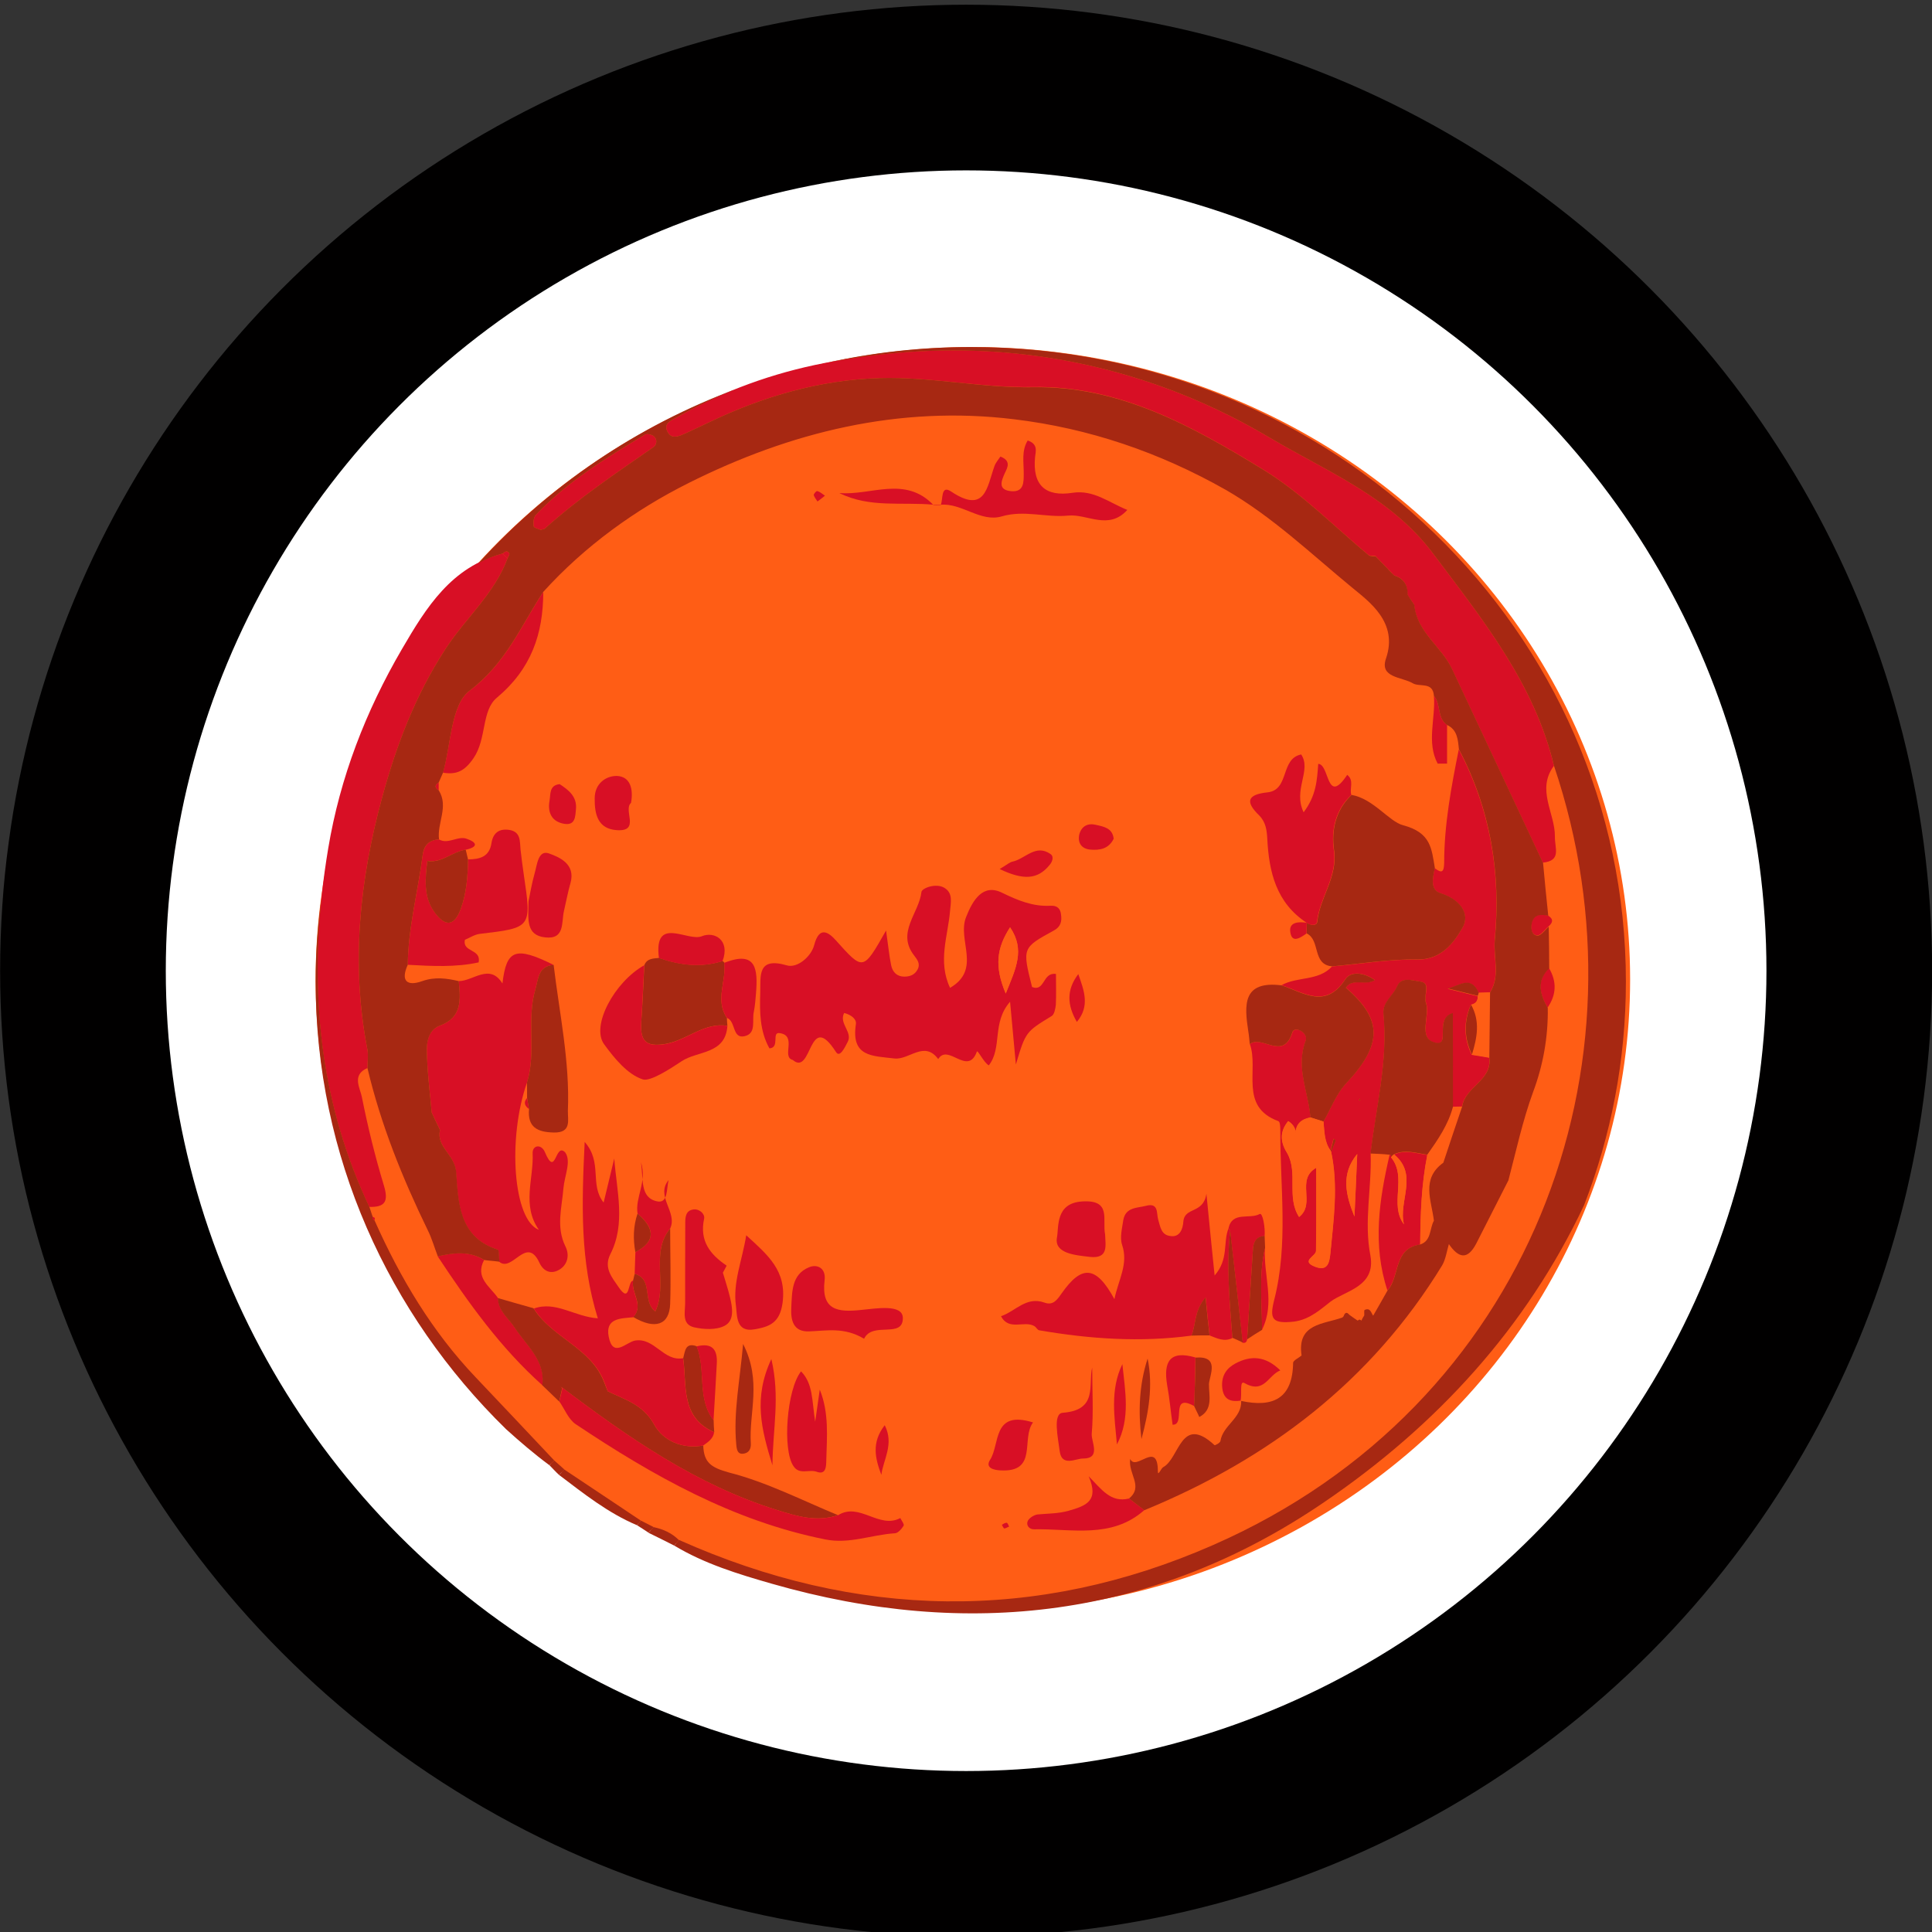 <?xml version="1.0" encoding="utf-8"?>
<!-- Generator: Adobe Illustrator 16.0.4, SVG Export Plug-In . SVG Version: 6.00 Build 0)  -->
<!DOCTYPE svg PUBLIC "-//W3C//DTD SVG 1.1//EN" "http://www.w3.org/Graphics/SVG/1.1/DTD/svg11.dtd">
<svg version="1.1" xmlns="http://www.w3.org/2000/svg" xmlns:xlink="http://www.w3.org/1999/xlink" x="0px" y="0px" width="16px"
	 height="16px" viewBox="0 0 16 16" enable-background="new 0 0 16 16" xml:space="preserve">
<rect x="0" y="0" width="16" height="16" fill="#333333" stroke="none"/>
<g id="Layer_3">
	<circle fill-rule="evenodd" clip-rule="evenodd" fill="#010000" cx="8.001" cy="8.039" r="8"/>
	<circle fill-rule="evenodd" clip-rule="evenodd" fill="#FFFFFF" cx="8.001" cy="8.039" r="6.628"/>
</g>
<g id="Layer_2_1_">
	<g>
		<ellipse fill-rule="evenodd" clip-rule="evenodd" fill="#FF5D15" cx="8.057" cy="8.111" rx="5.443" ry="5.237"/>
		<path fill-rule="evenodd" clip-rule="evenodd" fill="#A72812" d="M5.275,12.631c-0.24-0.101-0.441-0.262-0.646-0.417
			c0.015-0.013,0.028-0.028,0.043-0.045c0.212,0.142,0.424,0.282,0.635,0.424C5.297,12.606,5.286,12.619,5.275,12.631z"/>
		<path fill-rule="evenodd" clip-rule="evenodd" fill="#A72812" d="M5.584,12.8c-0.072-0.036-0.142-0.072-0.213-0.106
			c0.015-0.016,0.028-0.032,0.042-0.047c0.08,0.017,0.151,0.049,0.209,0.107C5.61,12.77,5.597,12.784,5.584,12.8z"/>
		<path fill-rule="evenodd" clip-rule="evenodd" fill="#A72812" d="M5.371,12.693c-0.031-0.021-0.064-0.042-0.096-0.062
			c0.011-0.012,0.022-0.024,0.033-0.038c0.035,0.018,0.071,0.036,0.106,0.054C5.399,12.661,5.386,12.678,5.371,12.693z"/>
		<path fill-rule="evenodd" clip-rule="evenodd" fill="#A72812" d="M4.629,12.214c-0.026-0.024-0.052-0.053-0.078-0.079
			c0.012-0.016,0.025-0.028,0.039-0.04c0.027,0.024,0.056,0.049,0.083,0.074C4.657,12.186,4.644,12.201,4.629,12.214z"/>
		<path fill-rule="evenodd" clip-rule="evenodd" fill="#D80F25" d="M12.869,6.342c-0.148,0.198,0.01,0.392,0.008,0.586
			c-0.002,0.097,0.057,0.2-0.1,0.216c-0.252-0.536-0.502-1.072-0.754-1.607c-0.088-0.186-0.291-0.305-0.312-0.53
			c-0.02-0.029-0.039-0.058-0.059-0.086l0.004,0.006c0.002-0.082-0.031-0.138-0.111-0.162l0.004,0.004
			c-0.018-0.02-0.037-0.039-0.057-0.059l0.006,0.006c-0.037-0.038-0.072-0.075-0.109-0.113l0.006,0.003
			c-0.02-0.002-0.037-0.004-0.057-0.006c-0.291-0.241-0.553-0.513-0.879-0.713c-0.588-0.36-1.188-0.694-1.903-0.682
			C8.13,3.214,7.71,3.119,7.288,3.131C6.795,3.145,6.319,3.282,5.87,3.498c-0.064,0.031-0.128,0.06-0.192,0.09
			C5.629,3.61,5.568,3.639,5.534,3.585c-0.051-0.08,0.029-0.104,0.08-0.133c0.379-0.216,0.788-0.363,1.211-0.445
			C7.768,2.825,8.7,2.873,9.613,3.199c0.316,0.113,0.619,0.257,0.906,0.428c0.477,0.283,1.002,0.49,1.354,0.964
			C12.281,5.135,12.707,5.662,12.869,6.342z"/>
		<path fill-rule="evenodd" clip-rule="evenodd" fill="#D80F25" d="M10.613,8.159c0.131-0.074,0.305-0.032,0.418-0.155
			c0.234-0.021,0.471-0.061,0.705-0.057c0.201,0.003,0.303-0.14,0.373-0.259c0.072-0.122-0.021-0.24-0.178-0.29
			c-0.092-0.028-0.064-0.131-0.049-0.208c0.062,0.048,0.076,0.028,0.078-0.044c0-0.318,0.059-0.63,0.121-0.94
			c0.262,0.498,0.35,1.027,0.297,1.582c-0.012,0.143,0.047,0.295-0.039,0.432c-0.029,0.001-0.062,0.002-0.094,0.003
			c-0.064-0.148-0.164-0.057-0.256-0.034c0.084,0.02,0.164,0.041,0.248,0.061c0.004,0.04-0.018,0.065-0.057,0.072
			c-0.059,0.138-0.059,0.274,0.008,0.414c0.049,0.008,0.096,0.015,0.145,0.024c0.025,0.189-0.201,0.24-0.225,0.405
			c-0.025,0-0.051,0-0.076,0.002c0-0.254,0-0.51,0-0.775c-0.16,0.046-0.014,0.277-0.146,0.245C11.74,8.6,11.844,8.418,11.811,8.308
			c-0.008-0.016-0.002-0.035-0.004-0.052c-0.002-0.048,0.033-0.118-0.047-0.127c-0.064-0.009-0.154-0.042-0.189,0.039
			c-0.033,0.081-0.123,0.13-0.113,0.232c0.037,0.393-0.062,0.771-0.107,1.154c0.01,0.282-0.057,0.562-0.002,0.843
			c0.047,0.258-0.207,0.292-0.328,0.381c-0.072,0.054-0.17,0.15-0.305,0.167c-0.182,0.02-0.203-0.022-0.164-0.178
			c0.119-0.465,0.049-0.938,0.051-1.406c0-0.028-0.002-0.072-0.016-0.076c-0.328-0.121-0.16-0.424-0.236-0.638
			c0.102-0.079,0.277,0.142,0.352-0.096c0.018-0.06,0.135,0.002,0.111,0.066c-0.086,0.224,0.023,0.425,0.039,0.637
			c-0.16,0.03-0.119,0.159-0.127,0.264c-0.002-0.079,0.041-0.171-0.057-0.233c-0.078,0.095-0.061,0.183-0.006,0.27
			c0.088,0.161-0.01,0.362,0.096,0.524C10.9,9.967,10.727,9.77,10.9,9.671c0,0.237,0.002,0.465-0.002,0.69
			c-0.002,0.043-0.131,0.083-0.006,0.13c0.104,0.04,0.117-0.037,0.125-0.111c0.027-0.28,0.066-0.561,0.006-0.843
			c0.014-0.029,0.025-0.06,0.037-0.09c0.002-0.004-0.012-0.011-0.016-0.017c-0.008,0.032-0.018,0.064-0.025,0.099
			c-0.053-0.072-0.051-0.157-0.059-0.241c0.061-0.104,0.104-0.226,0.184-0.312c0.305-0.324,0.311-0.531,0.002-0.797
			c0.059-0.085,0.162-0.013,0.24-0.063c-0.088-0.063-0.199-0.076-0.244-0.008C10.98,8.358,10.797,8.219,10.613,8.159z
			 M11.217,10.075c0.008-0.171,0.016-0.344,0.023-0.518C11.102,9.723,11.145,9.898,11.217,10.075z M11.262,9.097l-0.008,0.016
			l0.012,0.002L11.262,9.097z"/>
		<path fill-rule="evenodd" clip-rule="evenodd" fill="#D80F25" d="M3.043,8.845C2.91,8.902,2.983,9.012,2.997,9.086
			c0.049,0.246,0.109,0.49,0.182,0.731c0.039,0.129,0.014,0.182-0.121,0.178c-0.449-0.951-0.511-1.948-0.34-2.968
			c0.098-0.588,0.311-1.138,0.611-1.652C3.53,5.03,3.739,4.693,4.163,4.584c0.013,0.013,0.026,0.026,0.04,0.04
			C4.095,4.917,3.853,5.121,3.688,5.376C3.438,5.761,3.281,6.176,3.165,6.603c-0.186,0.682-0.26,1.38-0.123,2.085
			C3.052,8.739,3.043,8.794,3.043,8.845z"/>
		<path fill-rule="evenodd" clip-rule="evenodd" fill="#D80F25" d="M3.636,6.952C3.713,6.995,3.79,6.92,3.864,6.946
			c0.085,0.029,0.101,0.067-0.006,0.091C3.747,7.051,3.66,7.15,3.539,7.129c-0.018,0.147-0.034,0.298,0.06,0.426
			C3.683,7.671,3.76,7.679,3.816,7.527c0.048-0.134,0.058-0.271,0.06-0.41c0.096,0,0.177-0.021,0.194-0.134
			C4.083,6.898,4.133,6.86,4.218,6.873c0.097,0.016,0.086,0.095,0.093,0.164c0.008,0.07,0.017,0.14,0.027,0.208
			c0.065,0.439,0.065,0.438-0.365,0.489C3.931,7.739,3.891,7.766,3.85,7.783C3.827,7.888,3.987,7.856,3.964,7.97
			c-0.19,0.042-0.389,0.031-0.587,0.02C3.38,7.683,3.461,7.385,3.5,7.083C3.511,7.003,3.552,6.955,3.636,6.952z"/>
		<path fill-rule="evenodd" clip-rule="evenodd" fill="#D80F25" d="M4.499,4.902c0,0.348-0.1,0.638-0.384,0.876
			c-0.129,0.107-0.083,0.339-0.193,0.5C3.847,6.388,3.78,6.417,3.668,6.399C3.736,6.165,3.733,5.838,3.889,5.72
			C4.188,5.496,4.313,5.187,4.499,4.902z"/>
		<path fill-rule="evenodd" clip-rule="evenodd" fill="#D80F25" d="M4.009,10.435c-0.078,0.148,0.051,0.22,0.116,0.316
			c0.002,0.108,0.088,0.167,0.139,0.245c0.096,0.149,0.255,0.271,0.229,0.477c-0.347-0.309-0.614-0.684-0.868-1.068
			C3.755,10.374,3.886,10.357,4.009,10.435z"/>
		<path fill-rule="evenodd" clip-rule="evenodd" fill="#D80F25" d="M11.49,10.687c-0.125-0.379-0.068-0.752,0.018-1.123
			c-0.002,0,0.012,0.005,0.012,0.005v0.016c0.137,0.165-0.018,0.389,0.107,0.555c-0.049-0.189,0.123-0.411-0.082-0.579
			c0.092-0.042,0.184-0.01,0.275,0.004c-0.049,0.244-0.057,0.492-0.059,0.742C11.537,10.338,11.596,10.569,11.49,10.687z"/>
		<path fill-rule="evenodd" clip-rule="evenodd" fill="#D80F25" d="M9.477,12.506c-0.271,0.24-0.6,0.153-0.912,0.159
			c-0.04,0.002-0.069-0.032-0.054-0.068c0.012-0.026,0.052-0.051,0.082-0.055c0.084-0.008,0.167-0.006,0.255-0.03
			c0.148-0.042,0.256-0.082,0.168-0.286c0.104,0.105,0.182,0.222,0.334,0.184C9.391,12.441,9.434,12.474,9.477,12.506z"/>
		<path fill-rule="evenodd" clip-rule="evenodd" fill="#D80F25" d="M4.477,4.388C4.461,4.38,4.422,4.372,4.42,4.359
			C4.416,4.328,4.418,4.284,4.438,4.264C4.699,3.988,5.02,3.793,5.342,3.599c0.017-0.009,0.054,0,0.072,0.013
			C5.447,3.64,5.438,3.685,5.411,3.703c-0.308,0.214-0.62,0.423-0.9,0.675C4.505,4.383,4.494,4.383,4.477,4.388z"/>
		<path fill-rule="evenodd" clip-rule="evenodd" fill="#FF5D15" d="M11.762,10.306c0.002-0.25,0.01-0.498,0.059-0.742
			c0.088-0.125,0.174-0.249,0.213-0.398c0.025-0.002,0.051-0.002,0.076-0.002c-0.053,0.153-0.104,0.31-0.156,0.465
			c-0.186,0.134-0.098,0.312-0.078,0.48C11.838,10.175,11.855,10.275,11.762,10.306z"/>
		<path fill-rule="evenodd" clip-rule="evenodd" fill="#FF5D15" d="M12.246,8.221c0.031-0.001,0.064-0.002,0.094-0.003
			c-0.002,0.179-0.004,0.357-0.006,0.54c-0.049-0.01-0.096-0.017-0.145-0.024c0.043-0.14,0.07-0.277-0.008-0.414
			c0.039-0.007,0.061-0.032,0.057-0.072C12.242,8.24,12.244,8.23,12.246,8.221z"/>
		<path fill-rule="evenodd" clip-rule="evenodd" fill="#D80F25" d="M11.984,6.003c0,0.106,0,0.214,0,0.321c-0.027,0-0.053,0-0.078,0
			c-0.094-0.177-0.016-0.374-0.031-0.561C11.936,5.833,11.898,5.945,11.984,6.003z"/>
		<path fill-rule="evenodd" clip-rule="evenodd" fill="#D80F25" d="M4.666,9.842c0.009-0.106,0.067-0.224,0.015-0.298
			C4.595,9.455,4.606,9.764,4.512,9.54c-0.03-0.069-0.104-0.057-0.101,0.012c0.01,0.21-0.092,0.429,0.052,0.633
			C4.25,10.104,4.202,9.429,4.364,8.966c0.079-0.252-0.005-0.518,0.069-0.77c0.027-0.093,0.023-0.195,0.152-0.205
			C4.268,7.834,4.194,7.863,4.161,8.145c-0.106-0.171-0.241-0.02-0.362-0.02C3.814,8.276,3.83,8.426,3.641,8.495
			c-0.086,0.032-0.108,0.124-0.106,0.2C3.537,8.868,3.56,9.04,3.575,9.213C3.597,9.262,3.621,9.31,3.644,9.358
			C3.612,9.499,3.766,9.56,3.776,9.705c0.018,0.246,0.02,0.542,0.344,0.643c0.014,0.004,0.009,0.066,0.014,0.101
			c0.108,0.093,0.226-0.222,0.333,0.008c0.036,0.077,0.102,0.1,0.173,0.053c0.067-0.046,0.075-0.125,0.042-0.189
			C4.604,10.16,4.653,10.003,4.666,9.842z"/>
		<path fill-rule="evenodd" clip-rule="evenodd" fill="#D80F25" d="M12.828,8.017c0.066,0.112,0.062,0.222-0.012,0.328
			C12.752,8.233,12.721,8.122,12.828,8.017z"/>
		<path fill-rule="evenodd" clip-rule="evenodd" fill="#D80F25" d="M12.82,7.582c0.047,0.029,0.041,0.059,0.004,0.09
			c-0.031,0.026-0.062,0.074-0.092,0.074c-0.049-0.002-0.057-0.057-0.049-0.099C12.701,7.567,12.758,7.568,12.82,7.582z"/>
		<path fill-rule="evenodd" clip-rule="evenodd" fill="#D80F25" d="M3.633,6.479c0,0.022,0,0.044,0,0.067
			C3.597,6.523,3.6,6.501,3.633,6.479z"/>
		<polygon fill-rule="evenodd" clip-rule="evenodd" fill="#D80F25" points="3.085,10.076 3.104,10.086 3.102,10.107 3.084,10.098 		
			"/>
		<path fill-rule="evenodd" clip-rule="evenodd" fill="#FF5D15" d="M11.652,4.92c0.02,0.029,0.039,0.057,0.059,0.086
			C11.691,4.978,11.672,4.949,11.652,4.92z"/>
		<path fill-rule="evenodd" clip-rule="evenodd" fill="#D80F25" d="M4.163,4.584c0.019-0.017,0.04-0.028,0.055,0
			c0.004,0.008-0.01,0.026-0.015,0.04C4.189,4.61,4.176,4.598,4.163,4.584z"/>
		<path fill-rule="evenodd" clip-rule="evenodd" fill="#FF5D15" d="M11.338,4.6c0.02,0.002,0.037,0.004,0.057,0.006
			C11.375,4.604,11.357,4.602,11.338,4.6z"/>
		<path fill-rule="evenodd" clip-rule="evenodd" fill="#D80F25" d="M7.338,7.706c0.019,0.132,0.026,0.21,0.042,0.287
			c0.011,0.056,0.047,0.095,0.109,0.095c0.046,0,0.086-0.014,0.11-0.059c0.025-0.048-0.002-0.081-0.03-0.118
			c-0.146-0.19,0.042-0.348,0.062-0.524c0.004-0.032,0.12-0.076,0.189-0.035c0.074,0.044,0.054,0.12,0.048,0.191
			c-0.017,0.208-0.104,0.418,0,0.638c0.265-0.155,0.056-0.396,0.133-0.587c0.057-0.145,0.142-0.28,0.301-0.199
			C8.432,7.458,8.556,7.509,8.7,7.501c0.056-0.004,0.083,0.026,0.087,0.074C8.795,7.63,8.785,7.676,8.726,7.707
			C8.465,7.85,8.466,7.85,8.547,8.174c0.108,0.042,0.086-0.125,0.198-0.108c0,0.083,0.003,0.17-0.001,0.256
			C8.74,8.354,8.732,8.4,8.71,8.414C8.496,8.545,8.494,8.543,8.413,8.816c-0.018-0.191-0.031-0.34-0.048-0.52
			c-0.153,0.174-0.062,0.38-0.176,0.527C8.145,8.798,8.097,8.691,8.09,8.709C8.014,8.917,7.852,8.637,7.77,8.771
			C7.655,8.615,7.531,8.778,7.409,8.766C7.224,8.744,7.047,8.754,7.088,8.482c0.007-0.04-0.035-0.077-0.097-0.093
			C6.945,8.477,7.064,8.547,7.02,8.629C6.997,8.673,6.955,8.764,6.923,8.712C6.694,8.355,6.728,8.917,6.565,8.778
			C6.469,8.754,6.604,8.577,6.458,8.556C6.386,8.543,6.462,8.677,6.372,8.682c-0.081-0.145-0.081-0.303-0.076-0.46
			C6.3,8.083,6.269,7.922,6.517,7.995C6.602,8.02,6.718,7.923,6.743,7.826c0.042-0.16,0.118-0.106,0.178-0.04
			C7.15,8.041,7.146,8.044,7.338,7.706z M8.329,8.228c0.085-0.21,0.162-0.362,0.036-0.548C8.255,7.85,8.233,8,8.329,8.228z"/>
		<path fill-rule="evenodd" clip-rule="evenodd" fill="#D80F25" d="M9.867,11.061c-0.422,0.057-0.842,0.028-1.26-0.044
			c-0.015-0.002-0.024-0.024-0.04-0.034C8.484,10.932,8.355,11.026,8.29,10.9c0.118-0.039,0.208-0.166,0.358-0.113
			c0.075,0.028,0.107-0.024,0.145-0.077c0.166-0.237,0.285-0.229,0.436,0.049c0.035-0.167,0.117-0.29,0.064-0.449
			c-0.021-0.061,0-0.138,0.01-0.208c0.02-0.106,0.115-0.097,0.188-0.116c0.105-0.028,0.086,0.061,0.1,0.112
			c0.018,0.061,0.025,0.129,0.1,0.138c0.082,0.014,0.105-0.062,0.109-0.119c0.01-0.125,0.166-0.061,0.191-0.231
			c0.025,0.262,0.045,0.449,0.068,0.677c0.119-0.136,0.068-0.274,0.115-0.39l0.014,0.019c-0.033,0.298-0.004,0.593,0.018,0.889
			c-0.068,0.034-0.127,0.002-0.188-0.021c-0.012-0.097-0.021-0.191-0.033-0.315C9.887,10.857,9.906,10.967,9.867,11.061z"/>
		<path fill-rule="evenodd" clip-rule="evenodd" fill="#A72812" d="M11.883,7.189c-0.016,0.078-0.043,0.181,0.049,0.208
			c0.156,0.049,0.25,0.168,0.178,0.29c-0.07,0.119-0.172,0.262-0.373,0.259c-0.234-0.004-0.471,0.036-0.705,0.057
			c-0.168-0.015-0.094-0.217-0.211-0.273c0-0.029,0.002-0.059,0.002-0.089l-0.012-0.009l0.012,0.01
			c0.031,0.022,0.082,0.027,0.086-0.008c0.021-0.205,0.172-0.372,0.139-0.595c-0.023-0.163,0.012-0.329,0.145-0.456
			c0.18,0.031,0.312,0.222,0.426,0.251C11.852,6.896,11.855,7.027,11.883,7.189z"/>
		<path fill-rule="evenodd" clip-rule="evenodd" fill="#A72812" d="M12.033,9.165c-0.039,0.149-0.125,0.273-0.213,0.398
			c-0.092-0.014-0.184-0.046-0.275-0.004c-0.01,0.008-0.018,0.015-0.025,0.024V9.568c0,0-0.014-0.005-0.012-0.005
			c-0.053-0.006-0.107-0.008-0.158-0.01c0.045-0.383,0.145-0.762,0.107-1.154c-0.01-0.103,0.08-0.152,0.113-0.232
			c0.035-0.081,0.125-0.047,0.189-0.039c0.08,0.009,0.045,0.079,0.047,0.127c0.002,0.017-0.004,0.037,0.004,0.052
			c0.033,0.11-0.07,0.292,0.076,0.327c0.133,0.032-0.014-0.199,0.146-0.245C12.033,8.655,12.033,8.911,12.033,9.165z"/>
		<path fill-rule="evenodd" clip-rule="evenodd" fill="#A72812" d="M10.852,9.254c-0.016-0.212-0.125-0.413-0.039-0.637
			c0.023-0.064-0.094-0.126-0.111-0.066c-0.074,0.237-0.25,0.017-0.352,0.096c-0.004-0.034-0.006-0.071-0.012-0.105
			c-0.033-0.217-0.051-0.422,0.275-0.382c0.184,0.061,0.367,0.2,0.529-0.051c0.045-0.068,0.156-0.056,0.244,0.008
			c-0.078,0.051-0.182-0.022-0.24,0.063c0.309,0.266,0.303,0.473-0.002,0.797c-0.08,0.087-0.123,0.209-0.184,0.312
			C10.926,9.277,10.889,9.266,10.852,9.254z"/>
		<path fill-rule="evenodd" clip-rule="evenodd" fill="#A72812" d="M5.033,11.522c0.144,0.07,0.293,0.109,0.385,0.276
			c0.073,0.133,0.233,0.205,0.406,0.173c0.005,0.14,0.062,0.182,0.214,0.224c0.311,0.079,0.604,0.23,0.902,0.353
			c-0.177,0.059-0.341,0.009-0.51-0.044c-0.665-0.208-1.223-0.597-1.771-1.01c-0.005-0.002-0.011-0.006-0.017-0.01
			c0.004,0.004,0.01,0.008,0.014,0.012c-0.008,0.038-0.017,0.073-0.025,0.111c-0.047-0.045-0.093-0.089-0.14-0.135
			c0.026-0.206-0.132-0.327-0.229-0.477c-0.051-0.078-0.137-0.137-0.139-0.245c0.098,0.028,0.197,0.057,0.295,0.084
			c0.153,0.244,0.472,0.325,0.583,0.607C5.013,11.47,5.022,11.496,5.033,11.522z"/>
		<path fill-rule="evenodd" clip-rule="evenodd" fill="#D80F25" d="M11.191,6.583c-0.133,0.126-0.168,0.293-0.145,0.456
			c0.033,0.223-0.117,0.391-0.139,0.595c-0.004,0.035-0.055,0.03-0.086,0.008c-0.252-0.166-0.312-0.42-0.326-0.697
			c-0.004-0.07-0.012-0.137-0.068-0.193c-0.113-0.11-0.102-0.172,0.07-0.19c0.184-0.02,0.104-0.279,0.279-0.314
			c0.088,0.133-0.07,0.291,0.02,0.479c0.104-0.138,0.111-0.263,0.121-0.401c0.096,0.003,0.066,0.352,0.24,0.091
			C11.217,6.463,11.174,6.529,11.191,6.583z"/>
		<path fill-rule="evenodd" clip-rule="evenodd" fill="#D80F25" d="M4.66,11.494c0.547,0.413,1.106,0.802,1.771,1.01
			c0.169,0.053,0.333,0.103,0.51,0.044c0.177-0.11,0.338,0.117,0.515,0.024c0.011,0.022,0.035,0.053,0.027,0.064
			c-0.016,0.026-0.047,0.062-0.073,0.062c-0.192,0.012-0.376,0.091-0.575,0.051c-0.765-0.153-1.429-0.528-2.068-0.955
			c-0.06-0.041-0.091-0.125-0.135-0.188c0.009-0.038,0.018-0.073,0.026-0.111L4.66,11.494z"/>
		<path fill-rule="evenodd" clip-rule="evenodd" fill="#A72812" d="M6.02,8.43c0,0.021,0.002,0.043,0.004,0.065
			c-0.19-0.03-0.33,0.115-0.505,0.149c-0.18,0.032-0.219-0.03-0.208-0.188c0.011-0.152,0.017-0.308,0.025-0.463
			c0.022-0.056,0.073-0.055,0.122-0.06c0.173,0.06,0.348,0.083,0.527,0.025c0,0,0.013,0.014,0.014,0.014
			C6.016,8.125,5.92,8.282,6.02,8.43z"/>
		<path fill-rule="evenodd" clip-rule="evenodd" fill="#D80F25" d="M7.79,4.184C7.812,4.139,7.788,4.012,7.876,4.07
			c0.284,0.19,0.298-0.037,0.359-0.208c0.01-0.03,0.033-0.055,0.05-0.081c0.09,0.035,0.059,0.09,0.038,0.134
			C8.29,3.987,8.263,4.058,8.376,4.068c0.105,0.008,0.102-0.076,0.102-0.147c0.001-0.091-0.02-0.187,0.033-0.273
			C8.599,3.677,8.577,3.74,8.572,3.785C8.549,4.021,8.66,4.116,8.883,4.081C9.057,4.055,9.18,4.16,9.336,4.223
			C9.18,4.395,9.004,4.254,8.846,4.27C8.663,4.288,8.484,4.222,8.298,4.276c-0.177,0.053-0.33-0.112-0.51-0.096L7.79,4.184z"/>
		<path fill-rule="evenodd" clip-rule="evenodd" fill="#A72812" d="M4.364,8.966c0.079-0.252-0.005-0.518,0.069-0.77
			c0.027-0.093,0.023-0.195,0.152-0.205c0.048,0.402,0.135,0.8,0.118,1.208c-0.002,0.076,0.033,0.184-0.118,0.18
			C4.449,9.376,4.368,9.334,4.381,9.185c-0.005-0.03-0.011-0.06-0.016-0.092C4.365,9.054,4.365,9.008,4.364,8.966z"/>
		<path fill-rule="evenodd" clip-rule="evenodd" fill="#D80F25" d="M5.335,7.994C5.327,8.149,5.321,8.305,5.311,8.457
			c-0.011,0.157,0.028,0.22,0.208,0.188c0.175-0.034,0.314-0.18,0.505-0.149C6.008,8.733,5.777,8.701,5.646,8.788
			C5.544,8.856,5.384,8.959,5.323,8.939c-0.126-0.041-0.235-0.174-0.32-0.291C4.892,8.497,5.088,8.132,5.335,7.994z"/>
		<path fill-rule="evenodd" clip-rule="evenodd" fill="#D80F25" d="M5.987,10.541c0.019,0.066,0.042,0.133,0.058,0.201
			C6.066,10.827,6.085,10.937,6,10.98c-0.07,0.036-0.172,0.03-0.253,0.012c-0.102-0.025-0.073-0.123-0.073-0.201
			c0-0.216,0-0.436,0.001-0.655c0-0.052,0-0.112,0.07-0.12c0.051-0.005,0.095,0.04,0.086,0.078
			c-0.039,0.182,0.049,0.294,0.186,0.387c0.002,0.002-0.021,0.039-0.032,0.062L5.987,10.541z"/>
		<path fill-rule="evenodd" clip-rule="evenodd" fill="#D80F25" d="M7.156,11.087c-0.165-0.099-0.311-0.066-0.456-0.061
			c-0.131,0.005-0.153-0.093-0.147-0.199c0.007-0.129,0.002-0.273,0.147-0.332c0.065-0.028,0.142,0.004,0.129,0.108
			C6.8,10.85,6.935,10.87,7.135,10.848c0.119-0.011,0.34-0.051,0.342,0.066C7.479,11.089,7.226,10.94,7.156,11.087z"/>
		<path fill-rule="evenodd" clip-rule="evenodd" fill="#D80F25" d="M6.634,11.357c0.1,0.103,0.089,0.237,0.117,0.417
			c0.017-0.123,0.028-0.193,0.038-0.266c0.078,0.193,0.059,0.391,0.054,0.584c-0.001,0.047,0,0.125-0.078,0.097
			c-0.064-0.024-0.144,0.028-0.193-0.046C6.478,12.01,6.515,11.507,6.634,11.357z"/>
		<path fill-rule="evenodd" clip-rule="evenodd" fill="#D80F25" d="M6.18,10.23c0.179,0.164,0.336,0.293,0.301,0.559
			c-0.023,0.171-0.114,0.199-0.233,0.22c-0.154,0.028-0.143-0.115-0.153-0.193C6.067,10.622,6.147,10.437,6.18,10.23z"/>
		<path fill-rule="evenodd" clip-rule="evenodd" fill="#D80F25" d="M5.28,10.05C5.258,9.916,5.361,9.789,5.308,9.624
			c0.022,0.14-0.011,0.295,0.134,0.325c0.092,0.02,0.077-0.107,0.095-0.176c-0.111,0.135,0.077,0.266,0.013,0.401
			c-0.167,0.201-0.018,0.465-0.123,0.687c-0.111-0.086-0.015-0.268-0.171-0.312c0.002-0.06,0.004-0.12,0.006-0.179
			C5.443,10.273,5.414,10.166,5.28,10.05z"/>
		<path fill-rule="evenodd" clip-rule="evenodd" fill="#D80F25" d="M9.152,10.223c0.002,0.087,0.033,0.204-0.127,0.186
			c-0.115-0.014-0.295-0.026-0.272-0.159c0.017-0.083-0.016-0.286,0.208-0.3C9.209,9.933,9.127,10.102,9.152,10.223z"/>
		<path fill-rule="evenodd" clip-rule="evenodd" fill="#D80F25" d="M4.377,7.464c0.012-0.056,0.026-0.144,0.05-0.229
			c0.021-0.071,0.029-0.2,0.12-0.167c0.083,0.03,0.221,0.086,0.178,0.243C4.703,7.387,4.689,7.465,4.671,7.542
			c-0.023,0.094,0.01,0.24-0.156,0.221C4.353,7.746,4.375,7.61,4.377,7.464z"/>
		<path fill-rule="evenodd" clip-rule="evenodd" fill="#D80F25" d="M9.045,11.325c0,0.184,0.012,0.37-0.004,0.552
			c-0.002,0.068,0.078,0.202-0.072,0.202c-0.057-0.002-0.176,0.072-0.193-0.061c-0.014-0.111-0.059-0.312,0.025-0.318
			C9.096,11.678,9.01,11.468,9.045,11.325z"/>
		<path fill-rule="evenodd" clip-rule="evenodd" fill="#D80F25" d="M10.174,10.172c0.031-0.143,0.174-0.072,0.258-0.118
			c0.025-0.015,0.047,0.114,0.041,0.182c-0.064,0.004-0.09,0.042-0.096,0.101c-0.016,0.254-0.033,0.504-0.049,0.756
			c-0.004,0.023-0.016,0.031-0.037,0.027c-0.033-0.31-0.068-0.618-0.104-0.929L10.174,10.172z"/>
		<path fill-rule="evenodd" clip-rule="evenodd" fill="#A72812" d="M3.876,7.117c-0.002,0.139-0.012,0.276-0.06,0.41
			C3.76,7.679,3.683,7.671,3.599,7.556c-0.094-0.128-0.078-0.279-0.06-0.426C3.66,7.15,3.747,7.051,3.857,7.037
			C3.864,7.064,3.87,7.091,3.876,7.117z"/>
		<path fill-rule="evenodd" clip-rule="evenodd" fill="#A72812" d="M5.256,10.549c0.157,0.045,0.06,0.227,0.171,0.312
			c0.105-0.222-0.044-0.485,0.123-0.687c0,0.209,0.007,0.417,0,0.624c-0.006,0.176-0.125,0.216-0.306,0.109
			c0.091-0.101-0.02-0.2-0.001-0.303C5.248,10.586,5.251,10.567,5.256,10.549z"/>
		<path fill-rule="evenodd" clip-rule="evenodd" fill="#D80F25" d="M8.555,11.78c-0.101,0.135,0.044,0.415-0.27,0.397
			c-0.051-0.002-0.129-0.019-0.086-0.087C8.283,11.964,8.215,11.674,8.555,11.78z"/>
		<path fill-rule="evenodd" clip-rule="evenodd" fill="#D80F25" d="M6.02,8.43C5.92,8.282,6.016,8.125,5.998,7.974
			c0.269-0.108,0.278,0.058,0.263,0.251C6.257,8.276,6.253,8.327,6.243,8.379C6.226,8.45,6.267,8.558,6.167,8.581
			C6.062,8.606,6.095,8.456,6.02,8.43z"/>
		<path fill-rule="evenodd" clip-rule="evenodd" fill="#D80F25" d="M5.226,6.649c-0.068,0.059,0.08,0.239-0.117,0.226
			C4.953,6.865,4.923,6.747,4.925,6.61c0.001-0.125,0.097-0.185,0.183-0.184C5.222,6.43,5.246,6.538,5.226,6.649z"/>
		<path fill-rule="evenodd" clip-rule="evenodd" fill="#A72812" d="M6.154,11.13c0.158,0.31,0.047,0.568,0.064,0.824
			c0.002,0.04-0.012,0.072-0.048,0.082c-0.064,0.017-0.069-0.032-0.073-0.078C6.073,11.695,6.127,11.439,6.154,11.13z"/>
		<path fill-rule="evenodd" clip-rule="evenodd" fill="#A72812" d="M5.915,11.861c-0.281-0.123-0.226-0.389-0.257-0.613
			c0.016-0.058,0.016-0.133,0.112-0.099c0.08,0.196-0.001,0.43,0.14,0.613C5.911,11.795,5.912,11.827,5.915,11.861z"/>
		<path fill-rule="evenodd" clip-rule="evenodd" fill="#D80F25" d="M9.889,11.644c-0.203-0.111-0.066,0.159-0.178,0.155
			c-0.016-0.109-0.025-0.22-0.045-0.327C9.633,11.276,9.688,11.18,9.9,11.242C9.898,11.377,9.895,11.509,9.889,11.644z"/>
		<path fill-rule="evenodd" clip-rule="evenodd" fill="#D80F25" d="M5.984,7.959C5.805,8.017,5.63,7.994,5.457,7.934
			C5.412,7.578,5.693,7.8,5.811,7.754C5.915,7.71,6.049,7.784,5.984,7.959z"/>
		<path fill-rule="evenodd" clip-rule="evenodd" fill="#D80F25" d="M7.733,4.18C7.471,4.155,7.202,4.209,6.951,4.083
			c0.261,0.023,0.544-0.147,0.78,0.1L7.733,4.18z"/>
		<path fill-rule="evenodd" clip-rule="evenodd" fill="#D80F25" d="M10.277,11.599c-0.094,0.015-0.15-0.014-0.156-0.12
			c-0.004-0.093,0.041-0.151,0.113-0.189c0.123-0.064,0.244-0.064,0.369,0.059c-0.102,0.04-0.133,0.199-0.299,0.104
			c-0.041-0.022-0.016,0.097-0.031,0.149C10.273,11.6,10.277,11.599,10.277,11.599z"/>
		<path fill-rule="evenodd" clip-rule="evenodd" fill="#D80F25" d="M6.388,11.255c0.074,0.316,0.012,0.576,0.009,0.88
			C6.305,11.835,6.237,11.579,6.388,11.255z"/>
		<path fill-rule="evenodd" clip-rule="evenodd" fill="#D80F25" d="M9.25,11.962c-0.02-0.226-0.059-0.451,0.045-0.665
			C9.318,11.521,9.363,11.748,9.25,11.962z"/>
		<path fill-rule="evenodd" clip-rule="evenodd" fill="#A72812" d="M9.453,11.918c-0.027-0.227-0.02-0.448,0.051-0.667
			C9.551,11.48,9.512,11.698,9.453,11.918z"/>
		<path fill-rule="evenodd" clip-rule="evenodd" fill="#A72812" d="M10.328,11.092c0.016-0.252,0.033-0.502,0.049-0.756
			c0.006-0.059,0.031-0.097,0.096-0.101c0.002,0.034,0.002,0.066,0.004,0.099c-0.053,0.224-0.025,0.451-0.025,0.679
			C10.408,11.039,10.369,11.065,10.328,11.092z"/>
		<path fill-rule="evenodd" clip-rule="evenodd" fill="#D80F25" d="M4.635,6.494C4.71,6.543,4.779,6.597,4.77,6.7
			c-0.006,0.06-0.004,0.136-0.094,0.123C4.571,6.807,4.533,6.731,4.551,6.631C4.561,6.577,4.547,6.503,4.635,6.494z"/>
		<path fill-rule="evenodd" clip-rule="evenodd" fill="#D80F25" d="M8.279,7.197c0.064-0.038,0.084-0.058,0.109-0.062
			c0.104-0.024,0.19-0.148,0.312-0.062c0.031,0.021,0.015,0.066-0.01,0.093C8.593,7.284,8.475,7.291,8.279,7.197z"/>
		<path fill-rule="evenodd" clip-rule="evenodd" fill="#D80F25" d="M5.909,11.763c-0.141-0.184-0.06-0.417-0.14-0.613
			c0.13-0.032,0.175,0.026,0.167,0.147C5.927,11.454,5.919,11.609,5.909,11.763z"/>
		<path fill-rule="evenodd" clip-rule="evenodd" fill="#A72812" d="M10.188,10.19c0.035,0.311,0.07,0.619,0.104,0.929
			c-0.029-0.016-0.057-0.027-0.086-0.04C10.184,10.783,10.154,10.488,10.188,10.19z"/>
		<path fill-rule="evenodd" clip-rule="evenodd" fill="#A72812" d="M9.889,11.644c0.006-0.135,0.01-0.267,0.012-0.401
			c0.203-0.016,0.117,0.144,0.111,0.218c-0.002,0.091,0.039,0.212-0.08,0.274C9.918,11.702,9.902,11.674,9.889,11.644z"/>
		<path fill-rule="evenodd" clip-rule="evenodd" fill="#D80F25" d="M9.223,6.946c-0.041,0.085-0.117,0.097-0.195,0.09
			c-0.07-0.007-0.105-0.054-0.09-0.125C8.957,6.84,9.01,6.815,9.076,6.831C9.141,6.846,9.213,6.857,9.223,6.946z"/>
		<path fill-rule="evenodd" clip-rule="evenodd" fill="#A72812" d="M5.28,10.05c0.133,0.116,0.163,0.224-0.018,0.32
			C5.242,10.263,5.244,10.154,5.28,10.05z"/>
		<path fill-rule="evenodd" clip-rule="evenodd" fill="#D80F25" d="M8.918,8.463C8.838,8.325,8.83,8.198,8.93,8.067
			C8.977,8.202,9.029,8.331,8.918,8.463z"/>
		<path fill-rule="evenodd" clip-rule="evenodd" fill="#A72812" d="M9.867,11.061c0.039-0.094,0.02-0.203,0.117-0.317
			c0.012,0.124,0.021,0.219,0.033,0.315C9.967,11.059,9.918,11.059,9.867,11.061z"/>
		<path fill-rule="evenodd" clip-rule="evenodd" fill="#D80F25" d="M7.299,12.214c-0.052-0.137-0.083-0.269,0.028-0.411
			C7.407,11.96,7.314,12.089,7.299,12.214z"/>
		<path fill-rule="evenodd" clip-rule="evenodd" fill="#D80F25" d="M10.451,11.013c0-0.228-0.027-0.455,0.025-0.679
			C10.461,10.562,10.564,10.789,10.451,11.013z"/>
		<path fill-rule="evenodd" clip-rule="evenodd" fill="#D80F25" d="M10.822,7.642c0,0.03-0.002,0.06-0.002,0.089
			c-0.047,0.032-0.117,0.083-0.133-0.004C10.668,7.636,10.752,7.631,10.822,7.642z"/>
		<path fill-rule="evenodd" clip-rule="evenodd" fill="#D80F25" d="M6.832,4.105C6.805,4.127,6.787,4.141,6.77,4.153
			C6.759,4.135,6.744,4.118,6.739,4.1C6.738,4.09,6.761,4.064,6.768,4.067C6.787,4.071,6.804,4.086,6.832,4.105z"/>
		<path fill-rule="evenodd" clip-rule="evenodd" fill="#D80F25" d="M8.357,12.643c-0.014,0.004-0.028,0.015-0.04,0.015
			c-0.007-0.002-0.013-0.019-0.02-0.03c0.013-0.008,0.025-0.017,0.039-0.017C8.344,12.61,8.352,12.631,8.357,12.643z"/>
		<path fill-rule="evenodd" clip-rule="evenodd" fill="#D80F25" d="M4.365,9.093C4.37,9.125,4.375,9.154,4.381,9.185
			C4.347,9.159,4.332,9.131,4.365,9.093z"/>
		<path fill-rule="evenodd" clip-rule="evenodd" fill="#D80F25" d="M7.788,4.181C7.77,4.18,7.751,4.18,7.733,4.18L7.731,4.183
			c0.02,0,0.039,0.001,0.059,0.001L7.788,4.181z"/>
		<path fill-rule="evenodd" clip-rule="evenodd" fill="#FF5D15" d="M10.852,9.254c0.037,0.012,0.074,0.023,0.109,0.034
			c0.008,0.084,0.006,0.169,0.059,0.241l0.004,0.008c0.061,0.282,0.021,0.562-0.006,0.843c-0.008,0.074-0.021,0.151-0.125,0.111
			c-0.125-0.047,0.004-0.087,0.006-0.13c0.004-0.226,0.002-0.453,0.002-0.69c-0.174,0.099,0,0.296-0.143,0.407
			c-0.105-0.162-0.008-0.363-0.096-0.524c0.021-0.014,0.041-0.024,0.062-0.036C10.732,9.413,10.691,9.284,10.852,9.254z"/>
		<path fill-rule="evenodd" clip-rule="evenodd" fill="#FF5D15" d="M11.217,10.075c-0.072-0.177-0.115-0.353,0.023-0.518
			C11.232,9.731,11.225,9.904,11.217,10.075z"/>
		<path fill-rule="evenodd" clip-rule="evenodd" fill="#A72812" d="M12.182,8.319c0.078,0.137,0.051,0.274,0.008,0.414
			C12.123,8.594,12.123,8.457,12.182,8.319z"/>
		<path fill-rule="evenodd" clip-rule="evenodd" fill="#A72812" d="M12.246,8.221c-0.002,0.009-0.004,0.019-0.008,0.026
			c-0.084-0.02-0.164-0.041-0.248-0.061C12.082,8.164,12.182,8.073,12.246,8.221z"/>
		<path fill-rule="evenodd" clip-rule="evenodd" fill="#FF5D15" d="M10.662,9.554c-0.055-0.087-0.072-0.175,0.006-0.27
			c0.098,0.062,0.055,0.154,0.057,0.233C10.703,9.529,10.684,9.54,10.662,9.554z"/>
		<path fill-rule="evenodd" clip-rule="evenodd" fill="#A72812" d="M11.02,9.529c0.008-0.034,0.018-0.066,0.025-0.099
			c0.004,0.006,0.018,0.013,0.016,0.017c-0.012,0.03-0.023,0.061-0.037,0.09L11.02,9.529z"/>
		<polygon fill-rule="evenodd" clip-rule="evenodd" fill="#A72812" points="11.262,9.097 11.266,9.114 11.254,9.112 		"/>
		<path fill-rule="evenodd" clip-rule="evenodd" fill="#FF5D15" d="M11.545,9.56c0.205,0.168,0.033,0.39,0.082,0.579
			c-0.125-0.166,0.029-0.39-0.107-0.555C11.527,9.574,11.535,9.567,11.545,9.56z"/>
		<path fill-rule="evenodd" clip-rule="evenodd" fill="#FF5D15" d="M8.329,8.228C8.233,8,8.255,7.85,8.365,7.679
			C8.491,7.866,8.414,8.018,8.329,8.228z"/>
		<path fill-rule="evenodd" clip-rule="evenodd" fill="#D80F25" d="M5.657,11.248c-0.162,0.03-0.236-0.173-0.398-0.146
			c-0.075,0.014-0.183,0.148-0.218-0.032c-0.03-0.155,0.1-0.151,0.203-0.161c0.091-0.101-0.02-0.2-0.001-0.303
			c-0.048,0.002-0.021,0.202-0.123,0.049c-0.051-0.075-0.122-0.155-0.066-0.267c0.13-0.254,0.053-0.523,0.033-0.794
			C5.06,9.709,5.031,9.824,4.999,9.959C4.88,9.81,4.993,9.628,4.842,9.457c-0.025,0.521-0.039,0.985,0.109,1.461
			c-0.195-0.014-0.349-0.147-0.53-0.081c0.152,0.242,0.471,0.323,0.582,0.605c0.01,0.027,0.02,0.054,0.03,0.08
			c0.144,0.07,0.293,0.109,0.385,0.276c0.073,0.133,0.233,0.205,0.406,0.173c0.039-0.028,0.083-0.056,0.09-0.11
			C5.633,11.738,5.689,11.473,5.657,11.248z"/>
		<path fill-rule="evenodd" clip-rule="evenodd" fill="#D80F25" d="M4.657,11.496c-0.004-0.004-0.009-0.008-0.014-0.012
			c0.006,0.004,0.012,0.008,0.017,0.01L4.657,11.496z"/>
		<path fill-rule="evenodd" clip-rule="evenodd" fill="#FF5D15" d="M5.987,10.541l-0.002,0.002L5.987,10.541z"/>
		<g>
			<path fill-rule="evenodd" clip-rule="evenodd" fill="#A72812" d="M3.102,10.107l-0.017-0.01l0.001-0.021
				c-0.009-0.026-0.018-0.055-0.027-0.081C2.669,9.171,2.572,8.311,2.663,7.429C2.632,7.658,2.614,7.892,2.614,8.13
				c0,1.446,0.603,2.753,1.576,3.705c0.115,0.104,0.235,0.207,0.361,0.3c0.012-0.016,0.025-0.028,0.039-0.04
				c-0.217-0.231-0.433-0.459-0.65-0.688C3.577,11.026,3.314,10.583,3.102,10.107z"/>
			<path fill-rule="evenodd" clip-rule="evenodd" fill="#A72812" d="M8.039,2.874c-0.41,0-0.809,0.045-1.193,0.13
				c0.935-0.178,1.862-0.128,2.767,0.195c0.316,0.113,0.619,0.257,0.906,0.428c0.477,0.283,1.002,0.49,1.354,0.964
				c0.408,0.544,0.834,1.071,0.996,1.75c0.836,2.469-0.189,5.3-2.822,6.454c-1.463,0.643-2.954,0.615-4.424-0.042
				C5.61,12.77,5.597,12.784,5.584,12.8c0.251,0.151,0.53,0.236,0.809,0.316c1.625,0.466,3.169,0.282,4.572-0.675
				c0.939-0.639,1.678-1.451,2.154-2.461c0.223-0.576,0.346-1.198,0.346-1.85C13.465,5.227,11.037,2.874,8.039,2.874z"/>
			<path fill-rule="evenodd" clip-rule="evenodd" fill="#A72812" d="M3.043,8.845c0.111,0.469,0.29,0.912,0.5,1.344
				c0.034,0.068,0.055,0.144,0.083,0.216c0.13-0.03,0.261-0.047,0.384,0.03c0.042,0.006,0.084,0.008,0.126,0.014
				c-0.005-0.034,0-0.097-0.014-0.101c-0.324-0.101-0.326-0.396-0.344-0.643C3.766,9.56,3.612,9.499,3.644,9.358
				C3.621,9.31,3.597,9.262,3.575,9.213C3.56,9.04,3.537,8.868,3.535,8.695c-0.001-0.076,0.021-0.168,0.106-0.2
				C3.83,8.426,3.814,8.276,3.799,8.125c-0.1-0.023-0.196-0.037-0.302,0C3.373,8.17,3.315,8.126,3.377,7.99
				C3.38,7.683,3.461,7.385,3.5,7.083c0.01-0.08,0.051-0.127,0.136-0.131C3.618,6.816,3.718,6.681,3.634,6.546
				c-0.037-0.023-0.034-0.045,0-0.067c0.012-0.027,0.023-0.053,0.035-0.08C3.736,6.165,3.733,5.838,3.889,5.72
				c0.298-0.224,0.424-0.533,0.609-0.817c0.344-0.38,0.762-0.682,1.209-0.905c0.838-0.419,1.736-0.642,2.69-0.526
				C9.02,3.547,9.602,3.746,10.15,4.056c0.385,0.221,0.707,0.53,1.045,0.808c0.141,0.117,0.387,0.288,0.283,0.59
				c-0.055,0.16,0.131,0.151,0.221,0.204c0.057,0.035,0.168-0.016,0.176,0.105c0.061,0.07,0.023,0.182,0.109,0.241
				c0.086,0.04,0.09,0.123,0.098,0.201c0.262,0.497,0.35,1.027,0.297,1.582c-0.012,0.143,0.047,0.295-0.039,0.432
				c-0.002,0.179-0.004,0.357-0.006,0.54c0.025,0.189-0.201,0.24-0.225,0.405c-0.053,0.153-0.104,0.31-0.156,0.465
				c-0.186,0.134-0.098,0.312-0.078,0.48c-0.037,0.066-0.02,0.167-0.113,0.197c-0.225,0.032-0.166,0.264-0.271,0.381
				c-0.039,0.068-0.078,0.139-0.119,0.209c-0.018-0.025-0.023-0.068-0.07-0.048c-0.008,0.004-0.002,0.028-0.004,0.046
				c-0.008,0.013-0.018,0.028-0.023,0.043c-0.012-0.011-0.02-0.011-0.031,0c-0.023-0.015-0.047-0.032-0.07-0.049l0,0
				c-0.021-0.026-0.037-0.018-0.047,0.013l-0.01,0.01c-0.156,0.057-0.377,0.048-0.338,0.314c-0.023,0.021-0.068,0.04-0.07,0.061
				c-0.004,0.298-0.168,0.372-0.43,0.316c0.006,0.143-0.152,0.201-0.172,0.332c-0.002,0.016-0.047,0.038-0.049,0.034
				c-0.279-0.258-0.289,0.109-0.424,0.182c-0.018,0.008-0.045,0.08-0.045,0.036c0-0.266-0.182,0.004-0.229-0.104
				c-0.02,0.122,0.113,0.228-0.01,0.328c0.041,0.032,0.084,0.064,0.127,0.097c1.029-0.423,1.879-1.066,2.467-2.029
				c0.029-0.051,0.037-0.114,0.055-0.175c0.08,0.116,0.154,0.135,0.227-0.005c0.088-0.173,0.178-0.349,0.266-0.523
				c0.064-0.244,0.117-0.492,0.205-0.733c0.082-0.218,0.125-0.456,0.121-0.695c-0.064-0.111-0.096-0.223,0.012-0.328
				c0-0.116-0.002-0.23-0.004-0.345c-0.031,0.026-0.062,0.074-0.092,0.074c-0.049-0.002-0.057-0.057-0.049-0.099
				c0.018-0.079,0.074-0.078,0.137-0.065c-0.016-0.146-0.029-0.292-0.043-0.438c-0.252-0.536-0.502-1.072-0.754-1.607
				c-0.088-0.186-0.291-0.305-0.312-0.53c-0.02-0.028-0.037-0.056-0.055-0.083c0.002-0.08-0.033-0.136-0.111-0.16
				c-0.016-0.016-0.033-0.032-0.049-0.049c0.002,0,0.002,0,0.002,0l0,0l-0.002-0.001c-0.035-0.036-0.07-0.073-0.105-0.108
				c0,0,0.002,0,0.004,0l-0.006-0.003c0,0.001,0,0.002,0,0.003l0,0c0,0.001,0.002,0.002,0.002,0.004
				c0-0.001-0.002-0.002-0.002-0.004c-0.018-0.002-0.035-0.003-0.051-0.006c-0.291-0.241-0.553-0.513-0.879-0.713
				c-0.588-0.36-1.188-0.694-1.903-0.682C8.13,3.214,7.71,3.119,7.288,3.131C6.795,3.145,6.319,3.282,5.87,3.498
				c-0.064,0.031-0.128,0.06-0.192,0.09C5.629,3.61,5.568,3.639,5.534,3.585c-0.051-0.08,0.029-0.104,0.08-0.133
				c0.159-0.091,0.324-0.166,0.492-0.234c-0.831,0.308-1.563,0.808-2.14,1.443C4.026,4.63,4.09,4.603,4.163,4.584
				c0.019-0.017,0.04-0.028,0.055,0c0.004,0.008-0.01,0.026-0.015,0.04C4.095,4.917,3.853,5.121,3.688,5.376
				C3.438,5.761,3.281,6.176,3.165,6.603c-0.186,0.682-0.26,1.38-0.123,2.085C3.052,8.739,3.043,8.794,3.043,8.845z M4.438,4.264
				C4.699,3.988,5.02,3.793,5.342,3.599c0.017-0.009,0.054,0,0.072,0.013C5.447,3.64,5.438,3.685,5.411,3.703
				c-0.308,0.214-0.62,0.423-0.9,0.675c-0.006,0.005-0.017,0.005-0.034,0.01C4.461,4.38,4.422,4.372,4.42,4.359
				C4.416,4.328,4.418,4.284,4.438,4.264z"/>
			<polygon fill-rule="evenodd" clip-rule="evenodd" fill="#A72812" points="10.273,11.6 10.277,11.602 10.277,11.599 			"/>
		</g>
	</g>
</g>
</svg>
